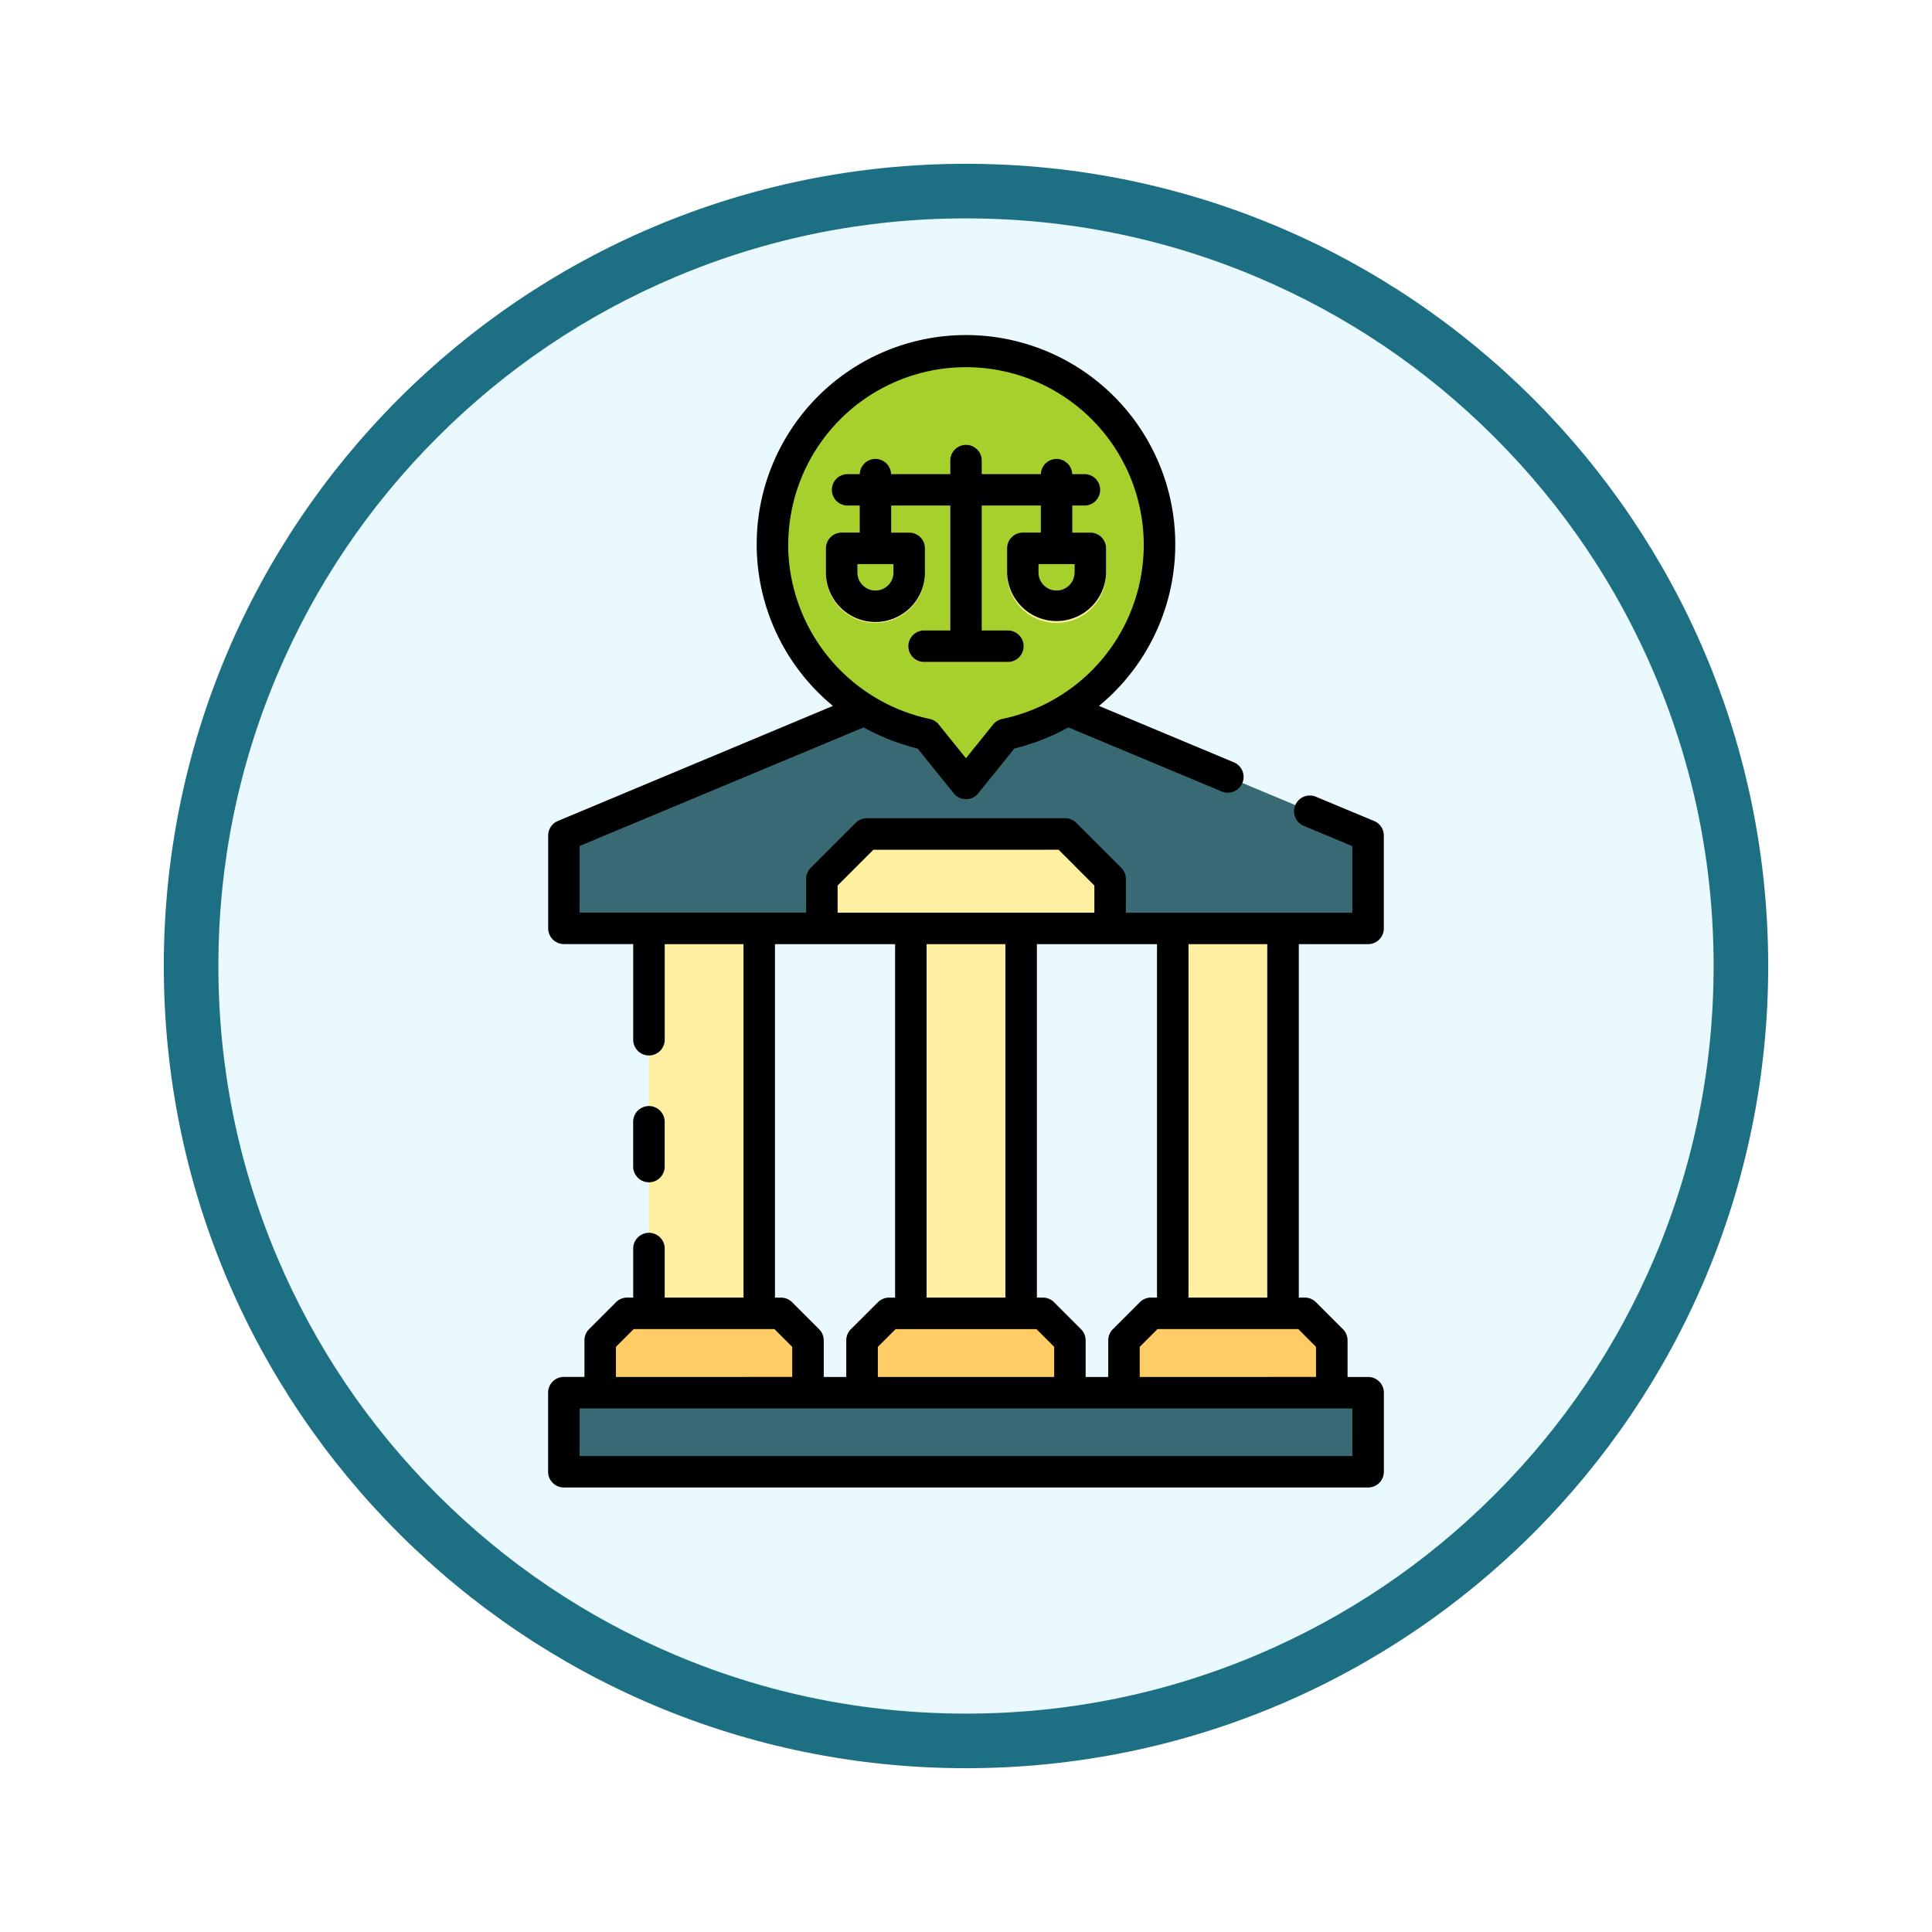 <svg xmlns="http://www.w3.org/2000/svg" xmlns:xlink="http://www.w3.org/1999/xlink" width="106.16" height="106.16" viewBox="0 0 106.16 106.16">
  <defs>
    <filter id="Trazado_982547" x="0" y="0" width="106.16" height="106.16" filterUnits="userSpaceOnUse">
      <feOffset dy="3" input="SourceAlpha"/>
      <feGaussianBlur stdDeviation="3" result="blur"/>
      <feFlood flood-opacity="0.161"/>
      <feComposite operator="in" in2="blur"/>
      <feComposite in="SourceGraphic"/>
    </filter>
  </defs>
  <g id="Grupo_1226419" data-name="Grupo 1226419" transform="translate(-190.42 -694)">
    <g id="Grupo_1224871" data-name="Grupo 1224871" transform="translate(-420.5 -1187.069)">
      <g id="Grupo_1206132" data-name="Grupo 1206132" transform="translate(0 -58.931)">
        <g id="Grupo_1203794" data-name="Grupo 1203794" transform="translate(0 -4639.878)">
          <g id="Grupo_1203345" data-name="Grupo 1203345" transform="translate(338.92 5174.875)">
            <g id="Grupo_1177900" data-name="Grupo 1177900" transform="translate(281 1411.003)">
              <g id="Grupo_1172010" data-name="Grupo 1172010" transform="translate(0)">
                <g id="Grupo_1171046" data-name="Grupo 1171046">
                  <g id="Grupo_1148525" data-name="Grupo 1148525">
                    <g transform="matrix(1, 0, 0, 1, -9, -6)" filter="url(#Trazado_982547)">
                      <g id="Trazado_982547-2" data-name="Trazado 982547" transform="translate(9 6)" fill="#e9f9fd">
                        <path d="M 44.08 86.66 C 38.331 86.66 32.755 85.535 27.507 83.315 C 22.436 81.17 17.882 78.1 13.971 74.189 C 10.06 70.278 6.99 65.724 4.846 60.654 C 2.626 55.405 1.5 49.829 1.5 44.08 C 1.5 38.331 2.626 32.755 4.846 27.507 C 6.99 22.436 10.06 17.882 13.971 13.971 C 17.882 10.06 22.436 6.99 27.507 4.846 C 32.755 2.626 38.331 1.5 44.08 1.5 C 49.829 1.5 55.405 2.626 60.654 4.846 C 65.724 6.99 70.278 10.06 74.189 13.971 C 78.1 17.882 81.17 22.436 83.315 27.507 C 85.535 32.755 86.66 38.331 86.66 44.08 C 86.66 49.829 85.535 55.405 83.315 60.654 C 81.17 65.724 78.1 70.278 74.189 74.189 C 70.278 78.1 65.724 81.17 60.654 83.315 C 55.405 85.535 49.829 86.66 44.08 86.66 Z" stroke="none"/>
                        <path d="M 44.08 3 C 38.533 3 33.153 4.086 28.091 6.227 C 23.199 8.296 18.806 11.258 15.032 15.032 C 11.258 18.806 8.296 23.199 6.227 28.091 C 4.086 33.153 3 38.533 3 44.08 C 3 49.627 4.086 55.007 6.227 60.07 C 8.296 64.961 11.258 69.355 15.032 73.128 C 18.806 76.902 23.199 79.864 28.091 81.933 C 33.153 84.075 38.533 85.16 44.08 85.16 C 49.627 85.16 55.007 84.075 60.07 81.933 C 64.961 79.864 69.355 76.902 73.128 73.128 C 76.902 69.355 79.864 64.961 81.933 60.07 C 84.075 55.007 85.16 49.627 85.16 44.08 C 85.16 38.533 84.075 33.153 81.933 28.091 C 79.864 23.199 76.902 18.806 73.128 15.032 C 69.355 11.258 64.961 8.296 60.07 6.227 C 55.007 4.086 49.627 3 44.08 3 M 44.08 0 C 68.425 0 88.16 19.735 88.16 44.08 C 88.16 68.425 68.425 88.16 44.08 88.16 C 19.735 88.16 0 68.425 0 44.08 C 0 19.735 19.735 0 44.08 0 Z" stroke="none" fill="#1d7083"/>
                      </g>
                    </g>
                  </g>
                </g>
              </g>
            </g>
          </g>
        </g>
      </g>
    </g>
    <g id="la-politica-fiscal" transform="translate(202.974 712.469)">
      <g id="Grupo_1226417" data-name="Grupo 1226417" transform="translate(18.429 0.845)">
        <path id="Trazado_1180069" data-name="Trazado 1180069" d="M19.314,117.458H63.507v4.347H19.314Z" transform="translate(-19.314 -60.246)" fill="#396973"/>
        <path id="Trazado_1180070" data-name="Trazado 1180070" d="M28.769,65.863h6.06V87.015h-6.06Z" transform="translate(-24.094 -34.163)" fill="#ffefa0"/>
        <path id="Trazado_1180071" data-name="Trazado 1180071" d="M34.77,113H23.352v-2.877l1.483-1.483h8.451l1.483,1.483Z" transform="translate(-21.355 -55.787)" fill="#fc6"/>
        <path id="Trazado_1180072" data-name="Trazado 1180072" d="M57.872,65.863h6.06V87.015h-6.06Z" transform="translate(-38.806 -34.163)" fill="#ffefa0"/>
        <path id="Trazado_1180073" data-name="Trazado 1180073" d="M63.873,113H52.455v-2.877l1.483-1.483h8.451l1.483,1.483Z" transform="translate(-36.067 -55.787)" fill="#fc6"/>
        <path id="Trazado_1180074" data-name="Trazado 1180074" d="M86.975,65.863h6.06V87.015h-6.06Z" transform="translate(-53.518 -34.163)" fill="#ffefa0"/>
        <path id="Trazado_1180075" data-name="Trazado 1180075" d="M92.976,113H81.558v-2.877l1.483-1.483h8.451l1.483,1.483Z" transform="translate(-50.78 -55.787)" fill="#fc6"/>
        <path id="Trazado_1180076" data-name="Trazado 1180076" d="M63.762,12.385A10.631,10.631,0,1,0,50.955,22.793l2.176,2.7,2.172-2.7A10.635,10.635,0,0,0,63.762,12.385Z" transform="translate(-31.034 -1.756)" fill="#a6d12d"/>
        <path id="Trazado_1180077" data-name="Trazado 1180077" d="M46.971,41.574a10.567,10.567,0,0,1-3.388,1.347l-2.172,2.7-2.173-2.7a10.571,10.571,0,0,1-3.388-1.348L19.314,48.481v5.1H63.507v-5.1Z" transform="translate(-19.314 -21.885)" fill="#396973"/>
        <g id="Grupo_1226416" data-name="Grupo 1226416" transform="translate(14.176 5.129)">
          <path id="Trazado_1180078" data-name="Trazado 1180078" d="M62.962,16.949h-.989V15.466h.665a.865.865,0,0,0,0-1.731H61.97a.863.863,0,0,0-1.725,0H57v-.742a.865.865,0,0,0-1.731,0v.742H52.019a.863.863,0,0,0-1.725,0h-.668a.865.865,0,0,0,0,1.731h.665v1.483H49.3a.866.866,0,0,0-.865.865v1.329a2.72,2.72,0,1,0,5.439,0V17.815a.865.865,0,0,0-.865-.865h-.989V15.466h3.245v6.861H53.83a.865.865,0,0,0,0,1.731h4.605a.865.865,0,0,0,0-1.731H57V15.466h3.245v1.483h-.989a.865.865,0,0,0-.865.865v1.329a2.72,2.72,0,1,0,5.439,0V17.815a.865.865,0,0,0-.865-.865ZM52.146,18.68v.463a.989.989,0,1,1-1.978,0V18.68Zm9.951.463a.989.989,0,1,1-1.978,0V18.68H62.1Z" transform="translate(-48.213 -12.128)" fill="#ffefa0"/>
          <path id="Trazado_1180079" data-name="Trazado 1180079" d="M63.823,60.559H47.983V57.842l2.472-2.472h10.9l2.472,2.472Z" transform="translate(-47.983 -33.988)" fill="#ffefa0"/>
        </g>
      </g>
      <g id="Grupo_1226418" data-name="Grupo 1226418" transform="translate(17.564 -0.046)">
        <path id="Trazado_1180080" data-name="Trazado 1180080" d="M62.622,57.192h-1.13V55.18a.863.863,0,0,0-.254-.612l-1.483-1.483a.863.863,0,0,0-.612-.254h-.33V33.41h3.807a.865.865,0,0,0,.865-.865v-5.1a.865.865,0,0,0-.532-.8l-3.2-1.335a.865.865,0,1,0-.667,1.6l2.67,1.115v3.662H49.311V29.829a.866.866,0,0,0-.253-.612l-2.472-2.472a.867.867,0,0,0-.612-.253H35.078a.865.865,0,0,0-.612.253l-2.472,2.472a.865.865,0,0,0-.253.612v1.85H19.295V28.017L34.9,21.5a12.132,12.132,0,0,0,2.97,1.162l1.982,2.46a.865.865,0,0,0,1.347,0l1.983-2.46a12.167,12.167,0,0,0,2.97-1.162l8.427,3.52a.865.865,0,1,0,.667-1.6l-7.412-3.1a11.5,11.5,0,1,0-14.618,0L18.1,26.642a.865.865,0,0,0-.532.8v5.1a.865.865,0,0,0,.865.865h3.807v5.254a.865.865,0,1,0,1.731,0V33.41H28.3V52.831H23.97V50.137a.865.865,0,0,0-1.731,0v2.693h-.33a.866.866,0,0,0-.612.253l-1.483,1.483a.866.866,0,0,0-.253.612v2.012H18.429a.865.865,0,0,0-.865.865V62.4a.865.865,0,0,0,.865.865H62.622a.865.865,0,0,0,.865-.865V58.057A.865.865,0,0,0,62.622,57.192ZM30.759,11.474a9.767,9.767,0,1,1,11.764,9.561.864.864,0,0,0-.5.3l-1.5,1.86-1.5-1.861a.865.865,0,0,0-.5-.3,9.831,9.831,0,0,1-7.77-9.559Zm29,44.064v1.654H50.072V55.538l.977-.977h7.735ZM47.1,57.192V55.18a.867.867,0,0,0-.254-.612l-1.483-1.483a.866.866,0,0,0-.612-.253h-.33V33.41h6.6V52.831h-.33a.863.863,0,0,0-.612.254l-1.483,1.483a.866.866,0,0,0-.254.612v2.012ZM38.361,33.41h4.33V52.831h-4.33Zm-1.7,21.152h7.734l.977.976v1.654H35.682V55.538ZM57.081,33.41V52.831H52.752V33.41Zm-23.61-3.221,1.966-1.966H45.615l1.965,1.966v1.492H33.471ZM30.03,33.412h6.6V52.833H36.3a.866.866,0,0,0-.612.253L34.2,54.569a.866.866,0,0,0-.253.612v2.012H32.709V55.182a.866.866,0,0,0-.254-.612l-1.483-1.483a.865.865,0,0,0-.612-.253h-.33ZM21.29,55.538l.977-.977H30l.977.977v1.654H21.29Zm40.466,6H19.295V58.922H61.757Z" transform="translate(-17.564 0.046)"/>
        <path id="Trazado_1180081" data-name="Trazado 1180081" d="M27.884,89.794a.865.865,0,0,0,.865-.865V86.47a.865.865,0,1,0-1.731,0v2.458A.866.866,0,0,0,27.884,89.794Z" transform="translate(-22.344 -43.252)"/>
        <path id="Trazado_1180082" data-name="Trazado 1180082" d="M51.157,21.863a2.723,2.723,0,0,0,2.72-2.72V17.815a.865.865,0,0,0-.865-.865h-.989V15.466h3.245v6.861H53.83a.865.865,0,0,0,0,1.731h4.605a.865.865,0,1,0,0-1.731H57V15.466h3.245v1.483h-.989a.865.865,0,0,0-.865.865v1.329a2.72,2.72,0,0,0,5.439,0V17.815a.865.865,0,0,0-.865-.865h-.989V15.466h.665a.865.865,0,0,0,0-1.731H61.97a.863.863,0,0,0-1.725,0H57v-.742a.865.865,0,0,0-1.731,0v.742H52.019a.863.863,0,0,0-1.725,0h-.668a.865.865,0,0,0,0,1.731h.665v1.483H49.3a.866.866,0,0,0-.865.865v1.329A2.723,2.723,0,0,0,51.157,21.863Zm10.94-2.72a.989.989,0,1,1-1.978,0V18.68H62.1ZM50.168,18.68h1.978v.463a.989.989,0,1,1-1.978,0Z" transform="translate(-33.171 -6.108)"/>
      </g>
    </g>
  </g>
</svg>
